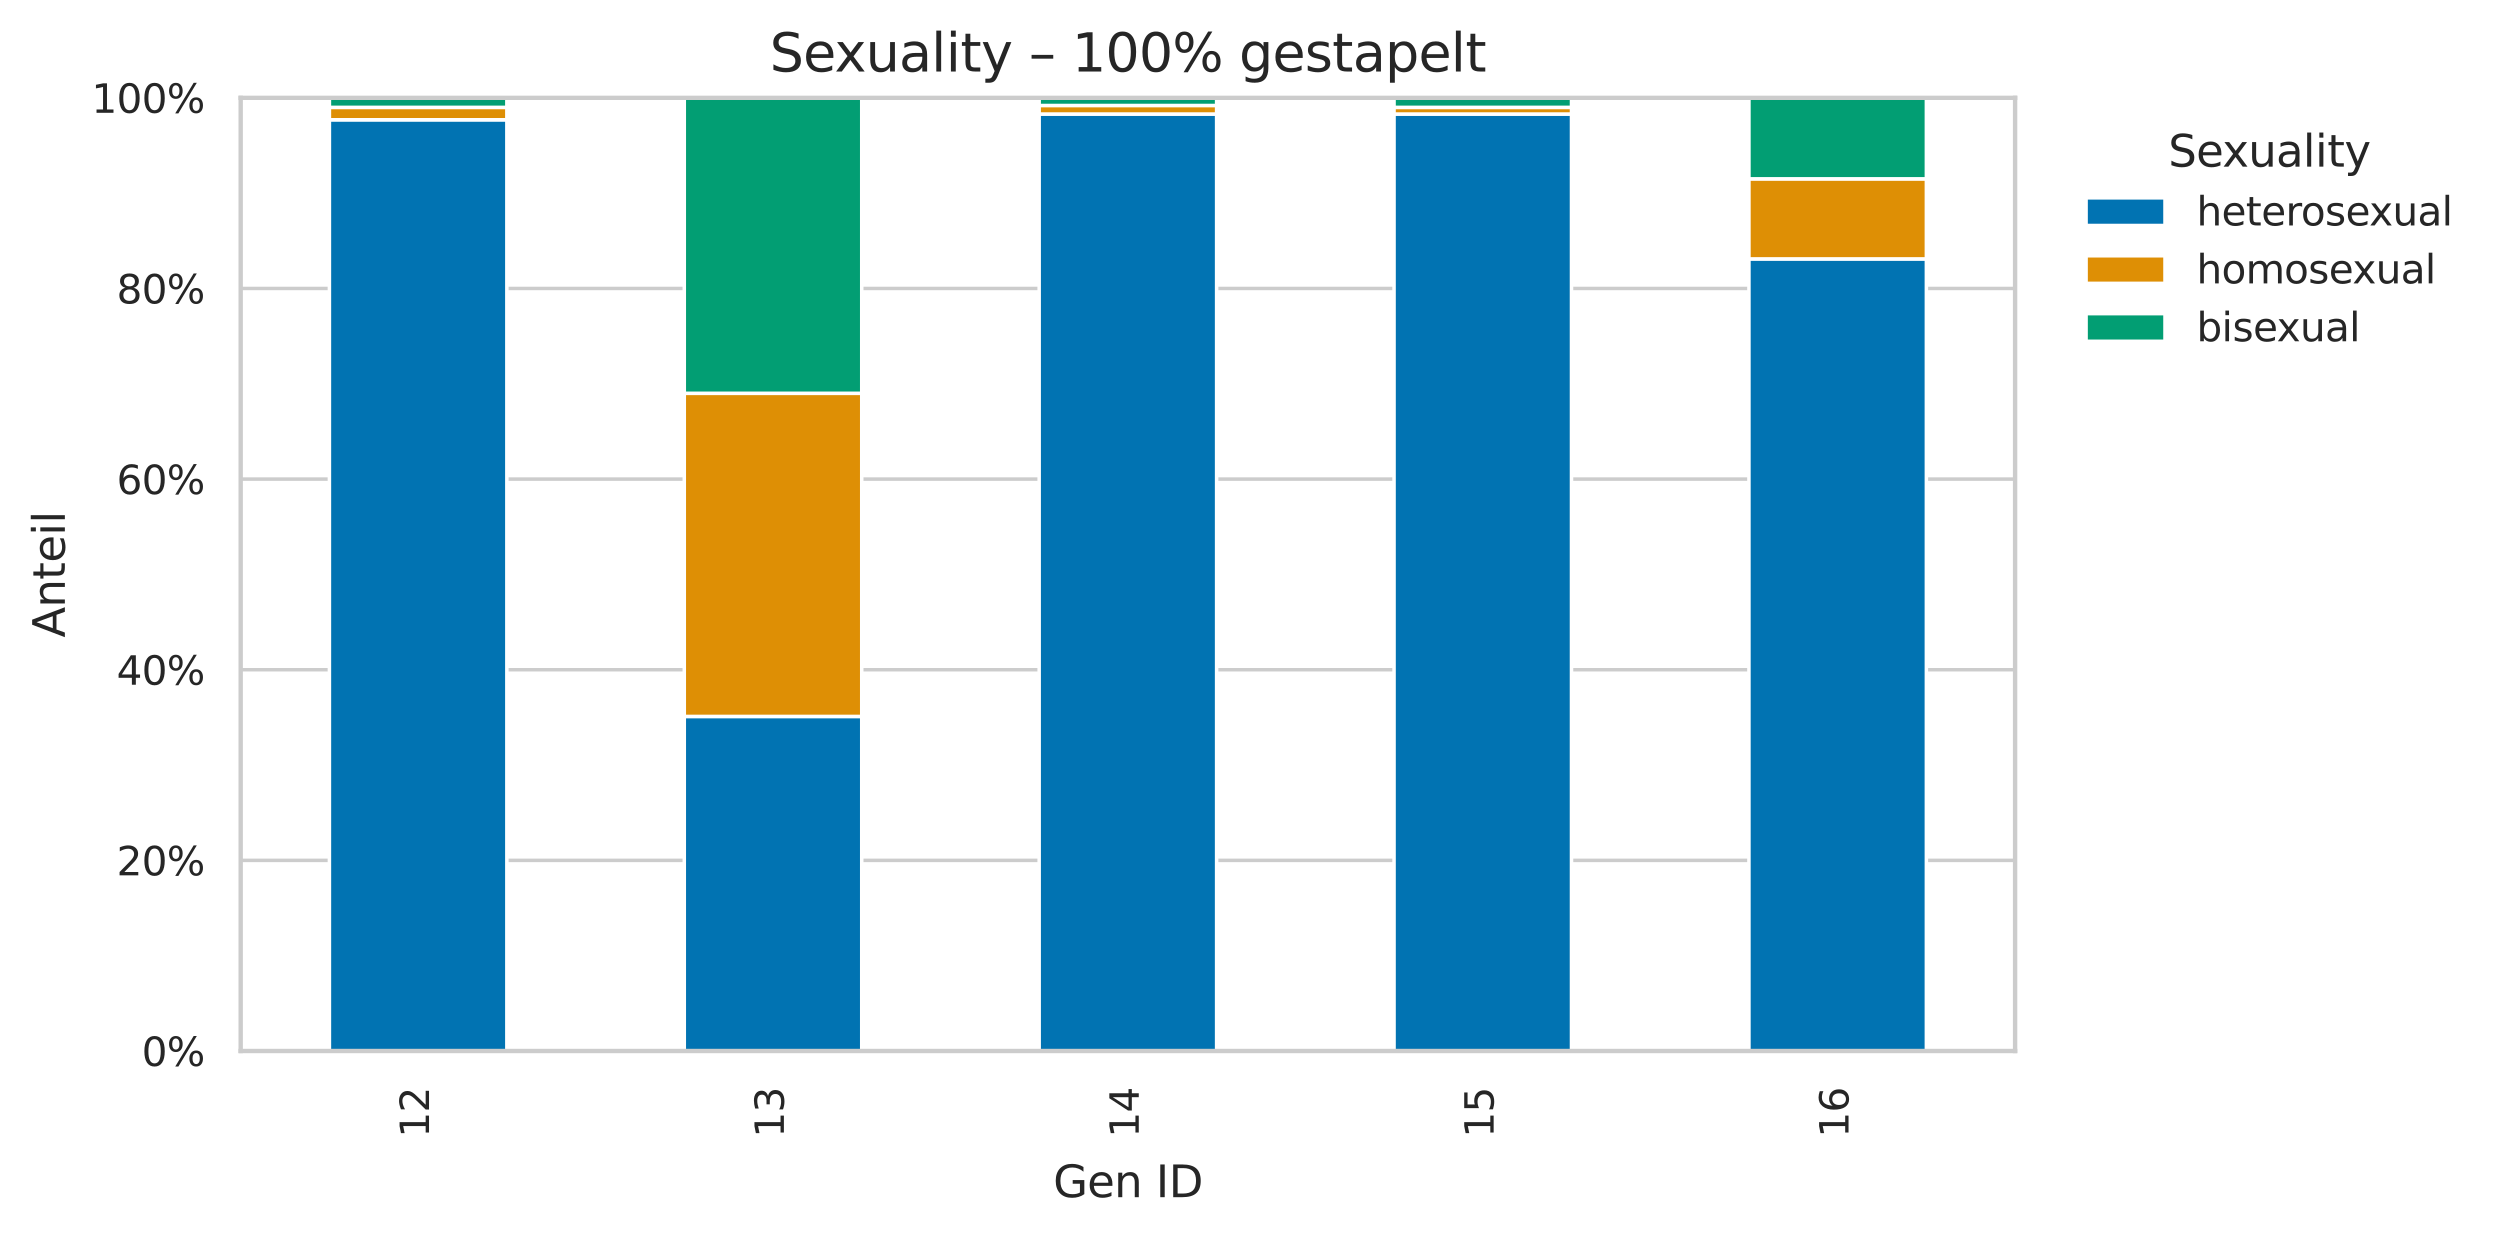 <?xml version="1.0" encoding="utf-8" standalone="no"?>
<!DOCTYPE svg PUBLIC "-//W3C//DTD SVG 1.1//EN"
  "http://www.w3.org/Graphics/SVG/1.1/DTD/svg11.dtd">
<svg xmlns:xlink="http://www.w3.org/1999/xlink" width="570.331pt" height="282.396pt" viewBox="0 0 570.331 282.396" xmlns="http://www.w3.org/2000/svg" version="1.1">
 <defs>
  <style type="text/css">*{stroke-linejoin: round; stroke-linecap: butt}</style>
 </defs>
 <g id="figure_1">
  <g id="patch_1">
   <path d="M 0 282.396 
L 570.331 282.396 
L 570.331 0 
L 0 0 
z
" style="fill: #ffffff"/>
  </g>
  <g id="axes_1">
   <g id="patch_2">
    <path d="M 54.908 239.766 
L 459.708 239.766 
L 459.708 22.318 
L 54.908 22.318 
z
" style="fill: #ffffff"/>
   </g>
   <g id="matplotlib.axis_1">
    <g id="xtick_1">
     <g id="line2d_1">
      <path d="M 95.388 239.766 
L 95.388 22.318 
" clip-path="url(#p26276fbeed)" style="fill: none; stroke: #cccccc; stroke-width: 0.8; stroke-linecap: round"/>
     </g>
     <g id="text_1">
      <!-- 12 -->
      <g style="fill: #262626" transform="translate(97.872 259.518) rotate(-90) scale(0.09 -0.09)">
       <defs>
        <path id="DejaVuSans-31" d="M 794 531 
L 1825 531 
L 1825 4091 
L 703 3866 
L 703 4441 
L 1819 4666 
L 2450 4666 
L 2450 531 
L 3481 531 
L 3481 0 
L 794 0 
L 794 531 
z
" transform="scale(0.016)"/>
        <path id="DejaVuSans-32" d="M 1228 531 
L 3431 531 
L 3431 0 
L 469 0 
L 469 531 
Q 828 903 1448 1529 
Q 2069 2156 2228 2338 
Q 2531 2678 2651 2914 
Q 2772 3150 2772 3378 
Q 2772 3750 2511 3984 
Q 2250 4219 1831 4219 
Q 1534 4219 1204 4116 
Q 875 4013 500 3803 
L 500 4441 
Q 881 4594 1212 4672 
Q 1544 4750 1819 4750 
Q 2544 4750 2975 4387 
Q 3406 4025 3406 3419 
Q 3406 3131 3298 2873 
Q 3191 2616 2906 2266 
Q 2828 2175 2409 1742 
Q 1991 1309 1228 531 
z
" transform="scale(0.016)"/>
       </defs>
       <use xlink:href="#DejaVuSans-31"/>
       <use xlink:href="#DejaVuSans-32" transform="translate(63.623 0)"/>
      </g>
     </g>
    </g>
    <g id="xtick_2">
     <g id="line2d_2">
      <path d="M 176.348 239.766 
L 176.348 22.318 
" clip-path="url(#p26276fbeed)" style="fill: none; stroke: #cccccc; stroke-width: 0.8; stroke-linecap: round"/>
     </g>
     <g id="text_2">
      <!-- 13 -->
      <g style="fill: #262626" transform="translate(178.832 259.518) rotate(-90) scale(0.09 -0.09)">
       <defs>
        <path id="DejaVuSans-33" d="M 2597 2516 
Q 3050 2419 3304 2112 
Q 3559 1806 3559 1356 
Q 3559 666 3084 287 
Q 2609 -91 1734 -91 
Q 1441 -91 1130 -33 
Q 819 25 488 141 
L 488 750 
Q 750 597 1062 519 
Q 1375 441 1716 441 
Q 2309 441 2620 675 
Q 2931 909 2931 1356 
Q 2931 1769 2642 2001 
Q 2353 2234 1838 2234 
L 1294 2234 
L 1294 2753 
L 1863 2753 
Q 2328 2753 2575 2939 
Q 2822 3125 2822 3475 
Q 2822 3834 2567 4026 
Q 2313 4219 1838 4219 
Q 1578 4219 1281 4162 
Q 984 4106 628 3988 
L 628 4550 
Q 988 4650 1302 4700 
Q 1616 4750 1894 4750 
Q 2613 4750 3031 4423 
Q 3450 4097 3450 3541 
Q 3450 3153 3228 2886 
Q 3006 2619 2597 2516 
z
" transform="scale(0.016)"/>
       </defs>
       <use xlink:href="#DejaVuSans-31"/>
       <use xlink:href="#DejaVuSans-33" transform="translate(63.623 0)"/>
      </g>
     </g>
    </g>
    <g id="xtick_3">
     <g id="line2d_3">
      <path d="M 257.308 239.766 
L 257.308 22.318 
" clip-path="url(#p26276fbeed)" style="fill: none; stroke: #cccccc; stroke-width: 0.8; stroke-linecap: round"/>
     </g>
     <g id="text_3">
      <!-- 14 -->
      <g style="fill: #262626" transform="translate(259.792 259.518) rotate(-90) scale(0.09 -0.09)">
       <defs>
        <path id="DejaVuSans-34" d="M 2419 4116 
L 825 1625 
L 2419 1625 
L 2419 4116 
z
M 2253 4666 
L 3047 4666 
L 3047 1625 
L 3713 1625 
L 3713 1100 
L 3047 1100 
L 3047 0 
L 2419 0 
L 2419 1100 
L 313 1100 
L 313 1709 
L 2253 4666 
z
" transform="scale(0.016)"/>
       </defs>
       <use xlink:href="#DejaVuSans-31"/>
       <use xlink:href="#DejaVuSans-34" transform="translate(63.623 0)"/>
      </g>
     </g>
    </g>
    <g id="xtick_4">
     <g id="line2d_4">
      <path d="M 338.268 239.766 
L 338.268 22.318 
" clip-path="url(#p26276fbeed)" style="fill: none; stroke: #cccccc; stroke-width: 0.8; stroke-linecap: round"/>
     </g>
     <g id="text_4">
      <!-- 15 -->
      <g style="fill: #262626" transform="translate(340.751 259.518) rotate(-90) scale(0.09 -0.09)">
       <defs>
        <path id="DejaVuSans-35" d="M 691 4666 
L 3169 4666 
L 3169 4134 
L 1269 4134 
L 1269 2991 
Q 1406 3038 1543 3061 
Q 1681 3084 1819 3084 
Q 2600 3084 3056 2656 
Q 3513 2228 3513 1497 
Q 3513 744 3044 326 
Q 2575 -91 1722 -91 
Q 1428 -91 1123 -41 
Q 819 9 494 109 
L 494 744 
Q 775 591 1075 516 
Q 1375 441 1709 441 
Q 2250 441 2565 725 
Q 2881 1009 2881 1497 
Q 2881 1984 2565 2268 
Q 2250 2553 1709 2553 
Q 1456 2553 1204 2497 
Q 953 2441 691 2322 
L 691 4666 
z
" transform="scale(0.016)"/>
       </defs>
       <use xlink:href="#DejaVuSans-31"/>
       <use xlink:href="#DejaVuSans-35" transform="translate(63.623 0)"/>
      </g>
     </g>
    </g>
    <g id="xtick_5">
     <g id="line2d_5">
      <path d="M 419.228 239.766 
L 419.228 22.318 
" clip-path="url(#p26276fbeed)" style="fill: none; stroke: #cccccc; stroke-width: 0.8; stroke-linecap: round"/>
     </g>
     <g id="text_5">
      <!-- 16 -->
      <g style="fill: #262626" transform="translate(421.711 259.518) rotate(-90) scale(0.09 -0.09)">
       <defs>
        <path id="DejaVuSans-36" d="M 2113 2584 
Q 1688 2584 1439 2293 
Q 1191 2003 1191 1497 
Q 1191 994 1439 701 
Q 1688 409 2113 409 
Q 2538 409 2786 701 
Q 3034 994 3034 1497 
Q 3034 2003 2786 2293 
Q 2538 2584 2113 2584 
z
M 3366 4563 
L 3366 3988 
Q 3128 4100 2886 4159 
Q 2644 4219 2406 4219 
Q 1781 4219 1451 3797 
Q 1122 3375 1075 2522 
Q 1259 2794 1537 2939 
Q 1816 3084 2150 3084 
Q 2853 3084 3261 2657 
Q 3669 2231 3669 1497 
Q 3669 778 3244 343 
Q 2819 -91 2113 -91 
Q 1303 -91 875 529 
Q 447 1150 447 2328 
Q 447 3434 972 4092 
Q 1497 4750 2381 4750 
Q 2619 4750 2861 4703 
Q 3103 4656 3366 4563 
z
" transform="scale(0.016)"/>
       </defs>
       <use xlink:href="#DejaVuSans-31"/>
       <use xlink:href="#DejaVuSans-36" transform="translate(63.623 0)"/>
      </g>
     </g>
    </g>
    <g id="text_6">
     <!-- Gen ID -->
     <g style="fill: #262626" transform="translate(240.274 273.117) scale(0.1 -0.1)">
      <defs>
       <path id="DejaVuSans-47" d="M 3809 666 
L 3809 1919 
L 2778 1919 
L 2778 2438 
L 4434 2438 
L 4434 434 
Q 4069 175 3628 42 
Q 3188 -91 2688 -91 
Q 1594 -91 976 548 
Q 359 1188 359 2328 
Q 359 3472 976 4111 
Q 1594 4750 2688 4750 
Q 3144 4750 3555 4637 
Q 3966 4525 4313 4306 
L 4313 3634 
Q 3963 3931 3569 4081 
Q 3175 4231 2741 4231 
Q 1884 4231 1454 3753 
Q 1025 3275 1025 2328 
Q 1025 1384 1454 906 
Q 1884 428 2741 428 
Q 3075 428 3337 486 
Q 3600 544 3809 666 
z
" transform="scale(0.016)"/>
       <path id="DejaVuSans-65" d="M 3597 1894 
L 3597 1613 
L 953 1613 
Q 991 1019 1311 708 
Q 1631 397 2203 397 
Q 2534 397 2845 478 
Q 3156 559 3463 722 
L 3463 178 
Q 3153 47 2828 -22 
Q 2503 -91 2169 -91 
Q 1331 -91 842 396 
Q 353 884 353 1716 
Q 353 2575 817 3079 
Q 1281 3584 2069 3584 
Q 2775 3584 3186 3129 
Q 3597 2675 3597 1894 
z
M 3022 2063 
Q 3016 2534 2758 2815 
Q 2500 3097 2075 3097 
Q 1594 3097 1305 2825 
Q 1016 2553 972 2059 
L 3022 2063 
z
" transform="scale(0.016)"/>
       <path id="DejaVuSans-6e" d="M 3513 2113 
L 3513 0 
L 2938 0 
L 2938 2094 
Q 2938 2591 2744 2837 
Q 2550 3084 2163 3084 
Q 1697 3084 1428 2787 
Q 1159 2491 1159 1978 
L 1159 0 
L 581 0 
L 581 3500 
L 1159 3500 
L 1159 2956 
Q 1366 3272 1645 3428 
Q 1925 3584 2291 3584 
Q 2894 3584 3203 3211 
Q 3513 2838 3513 2113 
z
" transform="scale(0.016)"/>
       <path id="DejaVuSans-20" transform="scale(0.016)"/>
       <path id="DejaVuSans-49" d="M 628 4666 
L 1259 4666 
L 1259 0 
L 628 0 
L 628 4666 
z
" transform="scale(0.016)"/>
       <path id="DejaVuSans-44" d="M 1259 4147 
L 1259 519 
L 2022 519 
Q 2988 519 3436 956 
Q 3884 1394 3884 2338 
Q 3884 3275 3436 3711 
Q 2988 4147 2022 4147 
L 1259 4147 
z
M 628 4666 
L 1925 4666 
Q 3281 4666 3915 4102 
Q 4550 3538 4550 2338 
Q 4550 1131 3912 565 
Q 3275 0 1925 0 
L 628 0 
L 628 4666 
z
" transform="scale(0.016)"/>
      </defs>
      <use xlink:href="#DejaVuSans-47"/>
      <use xlink:href="#DejaVuSans-65" transform="translate(77.49 0)"/>
      <use xlink:href="#DejaVuSans-6e" transform="translate(139.014 0)"/>
      <use xlink:href="#DejaVuSans-20" transform="translate(202.393 0)"/>
      <use xlink:href="#DejaVuSans-49" transform="translate(234.18 0)"/>
      <use xlink:href="#DejaVuSans-44" transform="translate(263.672 0)"/>
     </g>
    </g>
   </g>
   <g id="matplotlib.axis_2">
    <g id="ytick_1">
     <g id="line2d_6">
      <path d="M 54.908 239.766 
L 459.708 239.766 
" clip-path="url(#p26276fbeed)" style="fill: none; stroke: #cccccc; stroke-width: 0.8; stroke-linecap: round"/>
     </g>
     <g id="text_7">
      <!-- 0% -->
      <g style="fill: #262626" transform="translate(32.331 243.185) scale(0.09 -0.09)">
       <defs>
        <path id="DejaVuSans-30" d="M 2034 4250 
Q 1547 4250 1301 3770 
Q 1056 3291 1056 2328 
Q 1056 1369 1301 889 
Q 1547 409 2034 409 
Q 2525 409 2770 889 
Q 3016 1369 3016 2328 
Q 3016 3291 2770 3770 
Q 2525 4250 2034 4250 
z
M 2034 4750 
Q 2819 4750 3233 4129 
Q 3647 3509 3647 2328 
Q 3647 1150 3233 529 
Q 2819 -91 2034 -91 
Q 1250 -91 836 529 
Q 422 1150 422 2328 
Q 422 3509 836 4129 
Q 1250 4750 2034 4750 
z
" transform="scale(0.016)"/>
        <path id="DejaVuSans-25" d="M 4653 2053 
Q 4381 2053 4226 1822 
Q 4072 1591 4072 1178 
Q 4072 772 4226 539 
Q 4381 306 4653 306 
Q 4919 306 5073 539 
Q 5228 772 5228 1178 
Q 5228 1588 5073 1820 
Q 4919 2053 4653 2053 
z
M 4653 2450 
Q 5147 2450 5437 2106 
Q 5728 1763 5728 1178 
Q 5728 594 5436 251 
Q 5144 -91 4653 -91 
Q 4153 -91 3862 251 
Q 3572 594 3572 1178 
Q 3572 1766 3864 2108 
Q 4156 2450 4653 2450 
z
M 1428 4353 
Q 1159 4353 1004 4120 
Q 850 3888 850 3481 
Q 850 3069 1003 2837 
Q 1156 2606 1428 2606 
Q 1700 2606 1854 2837 
Q 2009 3069 2009 3481 
Q 2009 3884 1853 4118 
Q 1697 4353 1428 4353 
z
M 4250 4750 
L 4750 4750 
L 1831 -91 
L 1331 -91 
L 4250 4750 
z
M 1428 4750 
Q 1922 4750 2215 4408 
Q 2509 4066 2509 3481 
Q 2509 2891 2217 2550 
Q 1925 2209 1428 2209 
Q 931 2209 642 2551 
Q 353 2894 353 3481 
Q 353 4063 643 4406 
Q 934 4750 1428 4750 
z
" transform="scale(0.016)"/>
       </defs>
       <use xlink:href="#DejaVuSans-30"/>
       <use xlink:href="#DejaVuSans-25" transform="translate(63.623 0)"/>
      </g>
     </g>
    </g>
    <g id="ytick_2">
     <g id="line2d_7">
      <path d="M 54.908 196.276 
L 459.708 196.276 
" clip-path="url(#p26276fbeed)" style="fill: none; stroke: #cccccc; stroke-width: 0.8; stroke-linecap: round"/>
     </g>
     <g id="text_8">
      <!-- 20% -->
      <g style="fill: #262626" transform="translate(26.604 199.696) scale(0.09 -0.09)">
       <use xlink:href="#DejaVuSans-32"/>
       <use xlink:href="#DejaVuSans-30" transform="translate(63.623 0)"/>
       <use xlink:href="#DejaVuSans-25" transform="translate(127.246 0)"/>
      </g>
     </g>
    </g>
    <g id="ytick_3">
     <g id="line2d_8">
      <path d="M 54.908 152.787 
L 459.708 152.787 
" clip-path="url(#p26276fbeed)" style="fill: none; stroke: #cccccc; stroke-width: 0.8; stroke-linecap: round"/>
     </g>
     <g id="text_9">
      <!-- 40% -->
      <g style="fill: #262626" transform="translate(26.604 156.206) scale(0.09 -0.09)">
       <use xlink:href="#DejaVuSans-34"/>
       <use xlink:href="#DejaVuSans-30" transform="translate(63.623 0)"/>
       <use xlink:href="#DejaVuSans-25" transform="translate(127.246 0)"/>
      </g>
     </g>
    </g>
    <g id="ytick_4">
     <g id="line2d_9">
      <path d="M 54.908 109.297 
L 459.708 109.297 
" clip-path="url(#p26276fbeed)" style="fill: none; stroke: #cccccc; stroke-width: 0.8; stroke-linecap: round"/>
     </g>
     <g id="text_10">
      <!-- 60% -->
      <g style="fill: #262626" transform="translate(26.604 112.716) scale(0.09 -0.09)">
       <use xlink:href="#DejaVuSans-36"/>
       <use xlink:href="#DejaVuSans-30" transform="translate(63.623 0)"/>
       <use xlink:href="#DejaVuSans-25" transform="translate(127.246 0)"/>
      </g>
     </g>
    </g>
    <g id="ytick_5">
     <g id="line2d_10">
      <path d="M 54.908 65.808 
L 459.708 65.808 
" clip-path="url(#p26276fbeed)" style="fill: none; stroke: #cccccc; stroke-width: 0.8; stroke-linecap: round"/>
     </g>
     <g id="text_11">
      <!-- 80% -->
      <g style="fill: #262626" transform="translate(26.604 69.227) scale(0.09 -0.09)">
       <defs>
        <path id="DejaVuSans-38" d="M 2034 2216 
Q 1584 2216 1326 1975 
Q 1069 1734 1069 1313 
Q 1069 891 1326 650 
Q 1584 409 2034 409 
Q 2484 409 2743 651 
Q 3003 894 3003 1313 
Q 3003 1734 2745 1975 
Q 2488 2216 2034 2216 
z
M 1403 2484 
Q 997 2584 770 2862 
Q 544 3141 544 3541 
Q 544 4100 942 4425 
Q 1341 4750 2034 4750 
Q 2731 4750 3128 4425 
Q 3525 4100 3525 3541 
Q 3525 3141 3298 2862 
Q 3072 2584 2669 2484 
Q 3125 2378 3379 2068 
Q 3634 1759 3634 1313 
Q 3634 634 3220 271 
Q 2806 -91 2034 -91 
Q 1263 -91 848 271 
Q 434 634 434 1313 
Q 434 1759 690 2068 
Q 947 2378 1403 2484 
z
M 1172 3481 
Q 1172 3119 1398 2916 
Q 1625 2713 2034 2713 
Q 2441 2713 2670 2916 
Q 2900 3119 2900 3481 
Q 2900 3844 2670 4047 
Q 2441 4250 2034 4250 
Q 1625 4250 1398 4047 
Q 1172 3844 1172 3481 
z
" transform="scale(0.016)"/>
       </defs>
       <use xlink:href="#DejaVuSans-38"/>
       <use xlink:href="#DejaVuSans-30" transform="translate(63.623 0)"/>
       <use xlink:href="#DejaVuSans-25" transform="translate(127.246 0)"/>
      </g>
     </g>
    </g>
    <g id="ytick_6">
     <g id="line2d_11">
      <path d="M 54.908 22.318 
L 459.708 22.318 
" clip-path="url(#p26276fbeed)" style="fill: none; stroke: #cccccc; stroke-width: 0.8; stroke-linecap: round"/>
     </g>
     <g id="text_12">
      <!-- 100% -->
      <g style="fill: #262626" transform="translate(20.878 25.737) scale(0.09 -0.09)">
       <use xlink:href="#DejaVuSans-31"/>
       <use xlink:href="#DejaVuSans-30" transform="translate(63.623 0)"/>
       <use xlink:href="#DejaVuSans-30" transform="translate(127.246 0)"/>
       <use xlink:href="#DejaVuSans-25" transform="translate(190.869 0)"/>
      </g>
     </g>
    </g>
    <g id="text_13">
     <!-- Anteil -->
     <g style="fill: #262626" transform="translate(14.798 145.446) rotate(-90) scale(0.1 -0.1)">
      <defs>
       <path id="DejaVuSans-41" d="M 2188 4044 
L 1331 1722 
L 3047 1722 
L 2188 4044 
z
M 1831 4666 
L 2547 4666 
L 4325 0 
L 3669 0 
L 3244 1197 
L 1141 1197 
L 716 0 
L 50 0 
L 1831 4666 
z
" transform="scale(0.016)"/>
       <path id="DejaVuSans-74" d="M 1172 4494 
L 1172 3500 
L 2356 3500 
L 2356 3053 
L 1172 3053 
L 1172 1153 
Q 1172 725 1289 603 
Q 1406 481 1766 481 
L 2356 481 
L 2356 0 
L 1766 0 
Q 1100 0 847 248 
Q 594 497 594 1153 
L 594 3053 
L 172 3053 
L 172 3500 
L 594 3500 
L 594 4494 
L 1172 4494 
z
" transform="scale(0.016)"/>
       <path id="DejaVuSans-69" d="M 603 3500 
L 1178 3500 
L 1178 0 
L 603 0 
L 603 3500 
z
M 603 4863 
L 1178 4863 
L 1178 4134 
L 603 4134 
L 603 4863 
z
" transform="scale(0.016)"/>
       <path id="DejaVuSans-6c" d="M 603 4863 
L 1178 4863 
L 1178 0 
L 603 0 
L 603 4863 
z
" transform="scale(0.016)"/>
      </defs>
      <use xlink:href="#DejaVuSans-41"/>
      <use xlink:href="#DejaVuSans-6e" transform="translate(68.408 0)"/>
      <use xlink:href="#DejaVuSans-74" transform="translate(131.787 0)"/>
      <use xlink:href="#DejaVuSans-65" transform="translate(170.996 0)"/>
      <use xlink:href="#DejaVuSans-69" transform="translate(232.52 0)"/>
      <use xlink:href="#DejaVuSans-6c" transform="translate(260.303 0)"/>
     </g>
    </g>
   </g>
   <g id="patch_3">
    <path d="M 75.148 239.766 
L 115.628 239.766 
L 115.628 27.319 
L 75.148 27.319 
z
" clip-path="url(#p26276fbeed)" style="fill: #0173b2; stroke: #ffffff; stroke-width: 0.8; stroke-linejoin: miter"/>
   </g>
   <g id="patch_4">
    <path d="M 156.108 239.766 
L 196.588 239.766 
L 196.588 163.442 
L 156.108 163.442 
z
" clip-path="url(#p26276fbeed)" style="fill: #0173b2; stroke: #ffffff; stroke-width: 0.8; stroke-linejoin: miter"/>
   </g>
   <g id="patch_5">
    <path d="M 237.068 239.766 
L 277.548 239.766 
L 277.548 26.015 
L 237.068 26.015 
z
" clip-path="url(#p26276fbeed)" style="fill: #0173b2; stroke: #ffffff; stroke-width: 0.8; stroke-linejoin: miter"/>
   </g>
   <g id="patch_6">
    <path d="M 318.028 239.766 
L 358.508 239.766 
L 358.508 26.015 
L 318.028 26.015 
z
" clip-path="url(#p26276fbeed)" style="fill: #0173b2; stroke: #ffffff; stroke-width: 0.8; stroke-linejoin: miter"/>
   </g>
   <g id="patch_7">
    <path d="M 398.988 239.766 
L 439.468 239.766 
L 439.468 59.067 
L 398.988 59.067 
z
" clip-path="url(#p26276fbeed)" style="fill: #0173b2; stroke: #ffffff; stroke-width: 0.8; stroke-linejoin: miter"/>
   </g>
   <g id="patch_8">
    <path d="M 75.148 27.319 
L 115.628 27.319 
L 115.628 24.493 
L 75.148 24.493 
z
" clip-path="url(#p26276fbeed)" style="fill: #de8f05; stroke: #ffffff; stroke-width: 0.8; stroke-linejoin: miter"/>
   </g>
   <g id="patch_9">
    <path d="M 156.108 163.442 
L 196.588 163.442 
L 196.588 89.727 
L 156.108 89.727 
z
" clip-path="url(#p26276fbeed)" style="fill: #de8f05; stroke: #ffffff; stroke-width: 0.8; stroke-linejoin: miter"/>
   </g>
   <g id="patch_10">
    <path d="M 237.068 26.015 
L 277.548 26.015 
L 277.548 24.058 
L 237.068 24.058 
z
" clip-path="url(#p26276fbeed)" style="fill: #de8f05; stroke: #ffffff; stroke-width: 0.8; stroke-linejoin: miter"/>
   </g>
   <g id="patch_11">
    <path d="M 318.028 26.015 
L 358.508 26.015 
L 358.508 24.493 
L 318.028 24.493 
z
" clip-path="url(#p26276fbeed)" style="fill: #de8f05; stroke: #ffffff; stroke-width: 0.8; stroke-linejoin: miter"/>
   </g>
   <g id="patch_12">
    <path d="M 398.988 59.067 
L 439.468 59.067 
L 439.468 40.801 
L 398.988 40.801 
z
" clip-path="url(#p26276fbeed)" style="fill: #de8f05; stroke: #ffffff; stroke-width: 0.8; stroke-linejoin: miter"/>
   </g>
   <g id="patch_13">
    <path d="M 75.148 24.493 
L 115.628 24.493 
L 115.628 22.318 
L 75.148 22.318 
z
" clip-path="url(#p26276fbeed)" style="fill: #029e73; stroke: #ffffff; stroke-width: 0.8; stroke-linejoin: miter"/>
   </g>
   <g id="patch_14">
    <path d="M 156.108 89.727 
L 196.588 89.727 
L 196.588 22.318 
L 156.108 22.318 
z
" clip-path="url(#p26276fbeed)" style="fill: #029e73; stroke: #ffffff; stroke-width: 0.8; stroke-linejoin: miter"/>
   </g>
   <g id="patch_15">
    <path d="M 237.068 24.058 
L 277.548 24.058 
L 277.548 22.318 
L 237.068 22.318 
z
" clip-path="url(#p26276fbeed)" style="fill: #029e73; stroke: #ffffff; stroke-width: 0.8; stroke-linejoin: miter"/>
   </g>
   <g id="patch_16">
    <path d="M 318.028 24.493 
L 358.508 24.493 
L 358.508 22.318 
L 318.028 22.318 
z
" clip-path="url(#p26276fbeed)" style="fill: #029e73; stroke: #ffffff; stroke-width: 0.8; stroke-linejoin: miter"/>
   </g>
   <g id="patch_17">
    <path d="M 398.988 40.801 
L 439.468 40.801 
L 439.468 22.318 
L 398.988 22.318 
z
" clip-path="url(#p26276fbeed)" style="fill: #029e73; stroke: #ffffff; stroke-width: 0.8; stroke-linejoin: miter"/>
   </g>
   <g id="patch_18">
    <path d="M 54.908 239.766 
L 54.908 22.318 
" style="fill: none; stroke: #cccccc; stroke-linejoin: miter; stroke-linecap: square"/>
   </g>
   <g id="patch_19">
    <path d="M 459.708 239.766 
L 459.708 22.318 
" style="fill: none; stroke: #cccccc; stroke-linejoin: miter; stroke-linecap: square"/>
   </g>
   <g id="patch_20">
    <path d="M 54.908 239.766 
L 459.708 239.766 
" style="fill: none; stroke: #cccccc; stroke-linejoin: miter; stroke-linecap: square"/>
   </g>
   <g id="patch_21">
    <path d="M 54.908 22.318 
L 459.708 22.318 
" style="fill: none; stroke: #cccccc; stroke-linejoin: miter; stroke-linecap: square"/>
   </g>
   <g id="text_14">
    <!-- Sexuality – 100% gestapelt -->
    <g style="fill: #262626" transform="translate(175.595 16.318) scale(0.12 -0.12)">
     <defs>
      <path id="DejaVuSans-53" d="M 3425 4513 
L 3425 3897 
Q 3066 4069 2747 4153 
Q 2428 4238 2131 4238 
Q 1616 4238 1336 4038 
Q 1056 3838 1056 3469 
Q 1056 3159 1242 3001 
Q 1428 2844 1947 2747 
L 2328 2669 
Q 3034 2534 3370 2195 
Q 3706 1856 3706 1288 
Q 3706 609 3251 259 
Q 2797 -91 1919 -91 
Q 1588 -91 1214 -16 
Q 841 59 441 206 
L 441 856 
Q 825 641 1194 531 
Q 1563 422 1919 422 
Q 2459 422 2753 634 
Q 3047 847 3047 1241 
Q 3047 1584 2836 1778 
Q 2625 1972 2144 2069 
L 1759 2144 
Q 1053 2284 737 2584 
Q 422 2884 422 3419 
Q 422 4038 858 4394 
Q 1294 4750 2059 4750 
Q 2388 4750 2728 4690 
Q 3069 4631 3425 4513 
z
" transform="scale(0.016)"/>
      <path id="DejaVuSans-78" d="M 3513 3500 
L 2247 1797 
L 3578 0 
L 2900 0 
L 1881 1375 
L 863 0 
L 184 0 
L 1544 1831 
L 300 3500 
L 978 3500 
L 1906 2253 
L 2834 3500 
L 3513 3500 
z
" transform="scale(0.016)"/>
      <path id="DejaVuSans-75" d="M 544 1381 
L 544 3500 
L 1119 3500 
L 1119 1403 
Q 1119 906 1312 657 
Q 1506 409 1894 409 
Q 2359 409 2629 706 
Q 2900 1003 2900 1516 
L 2900 3500 
L 3475 3500 
L 3475 0 
L 2900 0 
L 2900 538 
Q 2691 219 2414 64 
Q 2138 -91 1772 -91 
Q 1169 -91 856 284 
Q 544 659 544 1381 
z
M 1991 3584 
L 1991 3584 
z
" transform="scale(0.016)"/>
      <path id="DejaVuSans-61" d="M 2194 1759 
Q 1497 1759 1228 1600 
Q 959 1441 959 1056 
Q 959 750 1161 570 
Q 1363 391 1709 391 
Q 2188 391 2477 730 
Q 2766 1069 2766 1631 
L 2766 1759 
L 2194 1759 
z
M 3341 1997 
L 3341 0 
L 2766 0 
L 2766 531 
Q 2569 213 2275 61 
Q 1981 -91 1556 -91 
Q 1019 -91 701 211 
Q 384 513 384 1019 
Q 384 1609 779 1909 
Q 1175 2209 1959 2209 
L 2766 2209 
L 2766 2266 
Q 2766 2663 2505 2880 
Q 2244 3097 1772 3097 
Q 1472 3097 1187 3025 
Q 903 2953 641 2809 
L 641 3341 
Q 956 3463 1253 3523 
Q 1550 3584 1831 3584 
Q 2591 3584 2966 3190 
Q 3341 2797 3341 1997 
z
" transform="scale(0.016)"/>
      <path id="DejaVuSans-79" d="M 2059 -325 
Q 1816 -950 1584 -1140 
Q 1353 -1331 966 -1331 
L 506 -1331 
L 506 -850 
L 844 -850 
Q 1081 -850 1212 -737 
Q 1344 -625 1503 -206 
L 1606 56 
L 191 3500 
L 800 3500 
L 1894 763 
L 2988 3500 
L 3597 3500 
L 2059 -325 
z
" transform="scale(0.016)"/>
      <path id="DejaVuSans-2013" d="M 313 1978 
L 2888 1978 
L 2888 1528 
L 313 1528 
L 313 1978 
z
" transform="scale(0.016)"/>
      <path id="DejaVuSans-67" d="M 2906 1791 
Q 2906 2416 2648 2759 
Q 2391 3103 1925 3103 
Q 1463 3103 1205 2759 
Q 947 2416 947 1791 
Q 947 1169 1205 825 
Q 1463 481 1925 481 
Q 2391 481 2648 825 
Q 2906 1169 2906 1791 
z
M 3481 434 
Q 3481 -459 3084 -895 
Q 2688 -1331 1869 -1331 
Q 1566 -1331 1297 -1286 
Q 1028 -1241 775 -1147 
L 775 -588 
Q 1028 -725 1275 -790 
Q 1522 -856 1778 -856 
Q 2344 -856 2625 -561 
Q 2906 -266 2906 331 
L 2906 616 
Q 2728 306 2450 153 
Q 2172 0 1784 0 
Q 1141 0 747 490 
Q 353 981 353 1791 
Q 353 2603 747 3093 
Q 1141 3584 1784 3584 
Q 2172 3584 2450 3431 
Q 2728 3278 2906 2969 
L 2906 3500 
L 3481 3500 
L 3481 434 
z
" transform="scale(0.016)"/>
      <path id="DejaVuSans-73" d="M 2834 3397 
L 2834 2853 
Q 2591 2978 2328 3040 
Q 2066 3103 1784 3103 
Q 1356 3103 1142 2972 
Q 928 2841 928 2578 
Q 928 2378 1081 2264 
Q 1234 2150 1697 2047 
L 1894 2003 
Q 2506 1872 2764 1633 
Q 3022 1394 3022 966 
Q 3022 478 2636 193 
Q 2250 -91 1575 -91 
Q 1294 -91 989 -36 
Q 684 19 347 128 
L 347 722 
Q 666 556 975 473 
Q 1284 391 1588 391 
Q 1994 391 2212 530 
Q 2431 669 2431 922 
Q 2431 1156 2273 1281 
Q 2116 1406 1581 1522 
L 1381 1569 
Q 847 1681 609 1914 
Q 372 2147 372 2553 
Q 372 3047 722 3315 
Q 1072 3584 1716 3584 
Q 2034 3584 2315 3537 
Q 2597 3491 2834 3397 
z
" transform="scale(0.016)"/>
      <path id="DejaVuSans-70" d="M 1159 525 
L 1159 -1331 
L 581 -1331 
L 581 3500 
L 1159 3500 
L 1159 2969 
Q 1341 3281 1617 3432 
Q 1894 3584 2278 3584 
Q 2916 3584 3314 3078 
Q 3713 2572 3713 1747 
Q 3713 922 3314 415 
Q 2916 -91 2278 -91 
Q 1894 -91 1617 61 
Q 1341 213 1159 525 
z
M 3116 1747 
Q 3116 2381 2855 2742 
Q 2594 3103 2138 3103 
Q 1681 3103 1420 2742 
Q 1159 2381 1159 1747 
Q 1159 1113 1420 752 
Q 1681 391 2138 391 
Q 2594 391 2855 752 
Q 3116 1113 3116 1747 
z
" transform="scale(0.016)"/>
     </defs>
     <use xlink:href="#DejaVuSans-53"/>
     <use xlink:href="#DejaVuSans-65" transform="translate(63.477 0)"/>
     <use xlink:href="#DejaVuSans-78" transform="translate(123.25 0)"/>
     <use xlink:href="#DejaVuSans-75" transform="translate(182.43 0)"/>
     <use xlink:href="#DejaVuSans-61" transform="translate(245.809 0)"/>
     <use xlink:href="#DejaVuSans-6c" transform="translate(307.088 0)"/>
     <use xlink:href="#DejaVuSans-69" transform="translate(334.871 0)"/>
     <use xlink:href="#DejaVuSans-74" transform="translate(362.654 0)"/>
     <use xlink:href="#DejaVuSans-79" transform="translate(401.863 0)"/>
     <use xlink:href="#DejaVuSans-20" transform="translate(461.043 0)"/>
     <use xlink:href="#DejaVuSans-2013" transform="translate(492.83 0)"/>
     <use xlink:href="#DejaVuSans-20" transform="translate(542.83 0)"/>
     <use xlink:href="#DejaVuSans-31" transform="translate(574.617 0)"/>
     <use xlink:href="#DejaVuSans-30" transform="translate(638.24 0)"/>
     <use xlink:href="#DejaVuSans-30" transform="translate(701.863 0)"/>
     <use xlink:href="#DejaVuSans-25" transform="translate(765.486 0)"/>
     <use xlink:href="#DejaVuSans-20" transform="translate(860.506 0)"/>
     <use xlink:href="#DejaVuSans-67" transform="translate(892.293 0)"/>
     <use xlink:href="#DejaVuSans-65" transform="translate(955.77 0)"/>
     <use xlink:href="#DejaVuSans-73" transform="translate(1017.293 0)"/>
     <use xlink:href="#DejaVuSans-74" transform="translate(1069.393 0)"/>
     <use xlink:href="#DejaVuSans-61" transform="translate(1108.602 0)"/>
     <use xlink:href="#DejaVuSans-70" transform="translate(1169.881 0)"/>
     <use xlink:href="#DejaVuSans-65" transform="translate(1233.357 0)"/>
     <use xlink:href="#DejaVuSans-6c" transform="translate(1294.881 0)"/>
     <use xlink:href="#DejaVuSans-74" transform="translate(1322.664 0)"/>
    </g>
   </g>
   <g id="legend_1">
    <g id="text_15">
     <!-- Sexuality -->
     <g style="fill: #262626" transform="translate(494.664 38.017) scale(0.1 -0.1)">
      <use xlink:href="#DejaVuSans-53"/>
      <use xlink:href="#DejaVuSans-65" transform="translate(63.477 0)"/>
      <use xlink:href="#DejaVuSans-78" transform="translate(123.25 0)"/>
      <use xlink:href="#DejaVuSans-75" transform="translate(182.43 0)"/>
      <use xlink:href="#DejaVuSans-61" transform="translate(245.809 0)"/>
      <use xlink:href="#DejaVuSans-6c" transform="translate(307.088 0)"/>
      <use xlink:href="#DejaVuSans-69" transform="translate(334.871 0)"/>
      <use xlink:href="#DejaVuSans-74" transform="translate(362.654 0)"/>
      <use xlink:href="#DejaVuSans-79" transform="translate(401.863 0)"/>
     </g>
    </g>
    <g id="patch_22">
     <path d="M 475.904 51.435 
L 493.904 51.435 
L 493.904 45.135 
L 475.904 45.135 
z
" style="fill: #0173b2; stroke: #ffffff; stroke-width: 0.8; stroke-linejoin: miter"/>
    </g>
    <g id="text_16">
     <!-- heterosexual -->
     <g style="fill: #262626" transform="translate(501.104 51.435) scale(0.09 -0.09)">
      <defs>
       <path id="DejaVuSans-68" d="M 3513 2113 
L 3513 0 
L 2938 0 
L 2938 2094 
Q 2938 2591 2744 2837 
Q 2550 3084 2163 3084 
Q 1697 3084 1428 2787 
Q 1159 2491 1159 1978 
L 1159 0 
L 581 0 
L 581 4863 
L 1159 4863 
L 1159 2956 
Q 1366 3272 1645 3428 
Q 1925 3584 2291 3584 
Q 2894 3584 3203 3211 
Q 3513 2838 3513 2113 
z
" transform="scale(0.016)"/>
       <path id="DejaVuSans-72" d="M 2631 2963 
Q 2534 3019 2420 3045 
Q 2306 3072 2169 3072 
Q 1681 3072 1420 2755 
Q 1159 2438 1159 1844 
L 1159 0 
L 581 0 
L 581 3500 
L 1159 3500 
L 1159 2956 
Q 1341 3275 1631 3429 
Q 1922 3584 2338 3584 
Q 2397 3584 2469 3576 
Q 2541 3569 2628 3553 
L 2631 2963 
z
" transform="scale(0.016)"/>
       <path id="DejaVuSans-6f" d="M 1959 3097 
Q 1497 3097 1228 2736 
Q 959 2375 959 1747 
Q 959 1119 1226 758 
Q 1494 397 1959 397 
Q 2419 397 2687 759 
Q 2956 1122 2956 1747 
Q 2956 2369 2687 2733 
Q 2419 3097 1959 3097 
z
M 1959 3584 
Q 2709 3584 3137 3096 
Q 3566 2609 3566 1747 
Q 3566 888 3137 398 
Q 2709 -91 1959 -91 
Q 1206 -91 779 398 
Q 353 888 353 1747 
Q 353 2609 779 3096 
Q 1206 3584 1959 3584 
z
" transform="scale(0.016)"/>
      </defs>
      <use xlink:href="#DejaVuSans-68"/>
      <use xlink:href="#DejaVuSans-65" transform="translate(63.379 0)"/>
      <use xlink:href="#DejaVuSans-74" transform="translate(124.902 0)"/>
      <use xlink:href="#DejaVuSans-65" transform="translate(164.111 0)"/>
      <use xlink:href="#DejaVuSans-72" transform="translate(225.635 0)"/>
      <use xlink:href="#DejaVuSans-6f" transform="translate(264.498 0)"/>
      <use xlink:href="#DejaVuSans-73" transform="translate(325.68 0)"/>
      <use xlink:href="#DejaVuSans-65" transform="translate(377.779 0)"/>
      <use xlink:href="#DejaVuSans-78" transform="translate(437.553 0)"/>
      <use xlink:href="#DejaVuSans-75" transform="translate(496.732 0)"/>
      <use xlink:href="#DejaVuSans-61" transform="translate(560.111 0)"/>
      <use xlink:href="#DejaVuSans-6c" transform="translate(621.391 0)"/>
     </g>
    </g>
    <g id="patch_23">
     <path d="M 475.904 64.645 
L 493.904 64.645 
L 493.904 58.345 
L 475.904 58.345 
z
" style="fill: #de8f05; stroke: #ffffff; stroke-width: 0.8; stroke-linejoin: miter"/>
    </g>
    <g id="text_17">
     <!-- homosexual -->
     <g style="fill: #262626" transform="translate(501.104 64.645) scale(0.09 -0.09)">
      <defs>
       <path id="DejaVuSans-6d" d="M 3328 2828 
Q 3544 3216 3844 3400 
Q 4144 3584 4550 3584 
Q 5097 3584 5394 3201 
Q 5691 2819 5691 2113 
L 5691 0 
L 5113 0 
L 5113 2094 
Q 5113 2597 4934 2840 
Q 4756 3084 4391 3084 
Q 3944 3084 3684 2787 
Q 3425 2491 3425 1978 
L 3425 0 
L 2847 0 
L 2847 2094 
Q 2847 2600 2669 2842 
Q 2491 3084 2119 3084 
Q 1678 3084 1418 2786 
Q 1159 2488 1159 1978 
L 1159 0 
L 581 0 
L 581 3500 
L 1159 3500 
L 1159 2956 
Q 1356 3278 1631 3431 
Q 1906 3584 2284 3584 
Q 2666 3584 2933 3390 
Q 3200 3197 3328 2828 
z
" transform="scale(0.016)"/>
      </defs>
      <use xlink:href="#DejaVuSans-68"/>
      <use xlink:href="#DejaVuSans-6f" transform="translate(63.379 0)"/>
      <use xlink:href="#DejaVuSans-6d" transform="translate(124.561 0)"/>
      <use xlink:href="#DejaVuSans-6f" transform="translate(221.973 0)"/>
      <use xlink:href="#DejaVuSans-73" transform="translate(283.154 0)"/>
      <use xlink:href="#DejaVuSans-65" transform="translate(335.254 0)"/>
      <use xlink:href="#DejaVuSans-78" transform="translate(395.027 0)"/>
      <use xlink:href="#DejaVuSans-75" transform="translate(454.207 0)"/>
      <use xlink:href="#DejaVuSans-61" transform="translate(517.586 0)"/>
      <use xlink:href="#DejaVuSans-6c" transform="translate(578.865 0)"/>
     </g>
    </g>
    <g id="patch_24">
     <path d="M 475.904 77.855 
L 493.904 77.855 
L 493.904 71.555 
L 475.904 71.555 
z
" style="fill: #029e73; stroke: #ffffff; stroke-width: 0.8; stroke-linejoin: miter"/>
    </g>
    <g id="text_18">
     <!-- bisexual -->
     <g style="fill: #262626" transform="translate(501.104 77.855) scale(0.09 -0.09)">
      <defs>
       <path id="DejaVuSans-62" d="M 3116 1747 
Q 3116 2381 2855 2742 
Q 2594 3103 2138 3103 
Q 1681 3103 1420 2742 
Q 1159 2381 1159 1747 
Q 1159 1113 1420 752 
Q 1681 391 2138 391 
Q 2594 391 2855 752 
Q 3116 1113 3116 1747 
z
M 1159 2969 
Q 1341 3281 1617 3432 
Q 1894 3584 2278 3584 
Q 2916 3584 3314 3078 
Q 3713 2572 3713 1747 
Q 3713 922 3314 415 
Q 2916 -91 2278 -91 
Q 1894 -91 1617 61 
Q 1341 213 1159 525 
L 1159 0 
L 581 0 
L 581 4863 
L 1159 4863 
L 1159 2969 
z
" transform="scale(0.016)"/>
      </defs>
      <use xlink:href="#DejaVuSans-62"/>
      <use xlink:href="#DejaVuSans-69" transform="translate(63.477 0)"/>
      <use xlink:href="#DejaVuSans-73" transform="translate(91.26 0)"/>
      <use xlink:href="#DejaVuSans-65" transform="translate(143.359 0)"/>
      <use xlink:href="#DejaVuSans-78" transform="translate(203.133 0)"/>
      <use xlink:href="#DejaVuSans-75" transform="translate(262.312 0)"/>
      <use xlink:href="#DejaVuSans-61" transform="translate(325.691 0)"/>
      <use xlink:href="#DejaVuSans-6c" transform="translate(386.971 0)"/>
     </g>
    </g>
   </g>
  </g>
 </g>
 <defs>
  <clipPath id="p26276fbeed">
   <rect x="54.908" y="22.318" width="404.8" height="217.448"/>
  </clipPath>
 </defs>
</svg>
